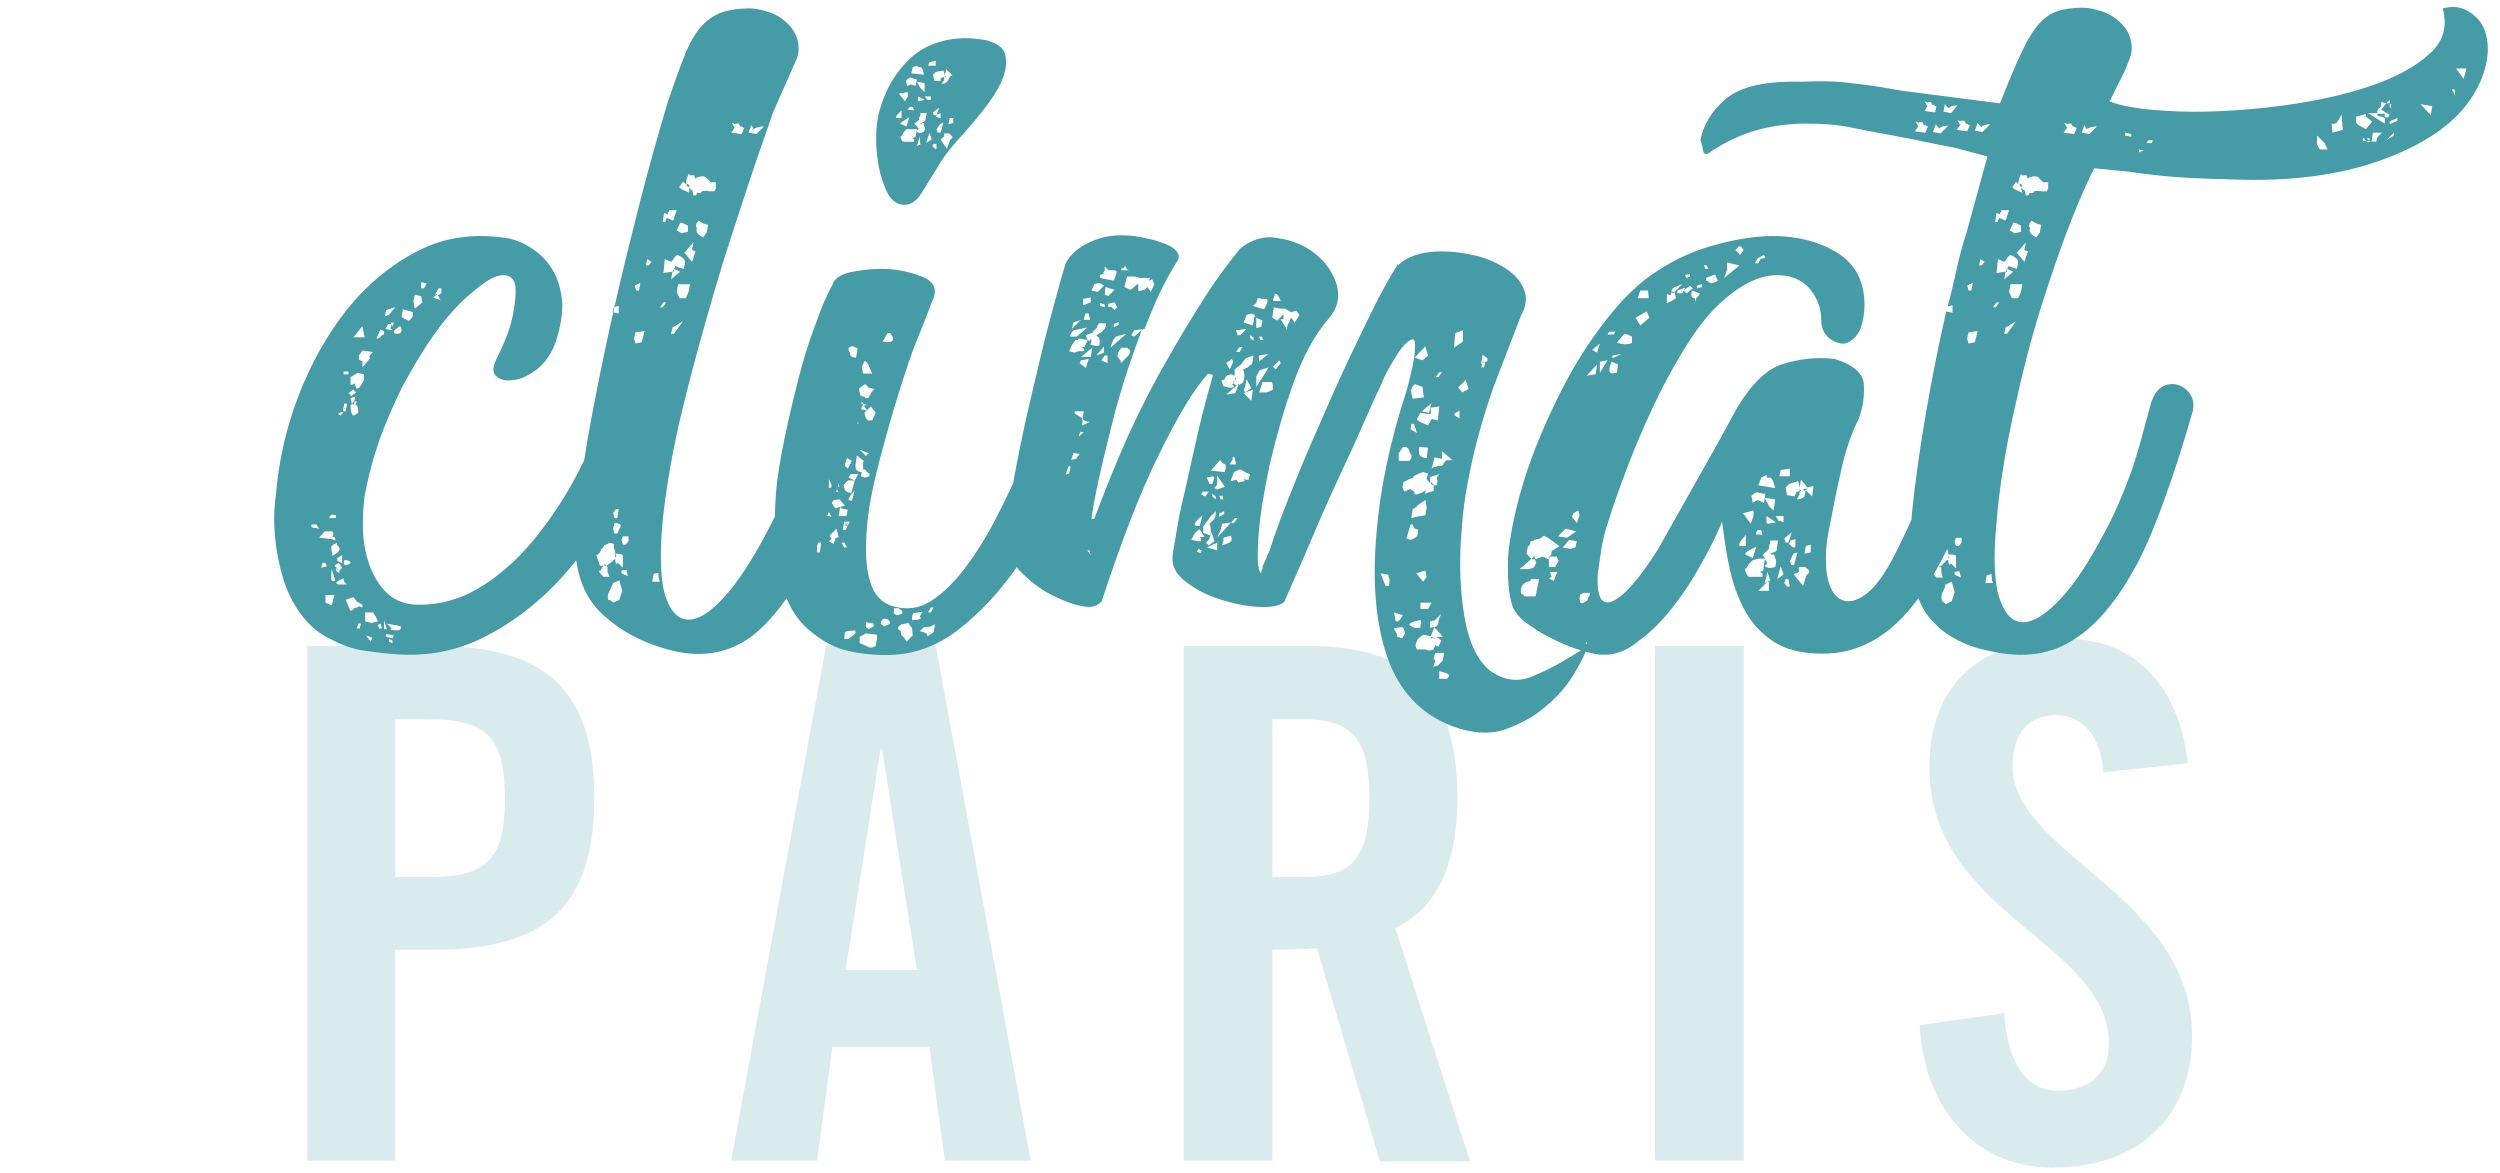 <svg xmlns="http://www.w3.org/2000/svg" x="0px" y="0px" viewBox="0 0 358 168">
<style type="text/css">
    .st0{opacity:0.2;fill:#459BA6;}
</style>
<path class="st0" d="M56.6,102.9v22.7h4.9c8.3,0,10.8-2.6,10.8-11.3s-2.6-11.3-10.8-11.3H56.6z M56.6,166.2H44V92.5h18.2
	c15.6,0,22.9,6,22.9,21.8S77.8,136,62.1,136h-5.5V166.2z M126.1,107.2l-5,31.7h10.2l-5-31.7H126.1z M119.2,149.9l-2.2,16.3h-12.3
	l13.6-73.7H134l13.6,73.7h-12.3l-2.2-16.3H119.2z M182.2,102.9v22.7h4.5c6.8,0,9.4-2.6,9.4-11.3s-2.6-11.3-9.4-11.3H182.2z
	 M182.2,136v30.2h-12.7V92.5h17.8c14.2,0,21.4,6,21.4,21.8c0,11.8-4.6,16.6-8.9,18.6l10.7,33.4h-12.9l-9-30.5
	C187.1,135.9,184.5,136,182.2,136z M249.6,166.2H237V92.5h12.7V166.2z M313.3,109.3l-12.1,1.3c-0.5-6.3-3.9-8.2-6.7-8.2
	c-4.1,0-6.3,2.7-6.3,7.3c0,12.6,25.7,18.6,25.7,38.6c0,12.2-8.2,18.9-20,18.9c-11.7,0-18.5-9.4-19-20.4l12.1-1.7
	c0.5,7.5,3.5,11.1,7.6,11.1c4.4,0,7.4-2.3,7.4-6.7c0-14.6-25.7-18.5-25.7-39.6c0-11.7,7.1-18.4,19.6-18.4
	C306.1,91.4,312.2,98.9,313.3,109.3z"/>
<path fill="#459BA6" d="M67.7,41.8c-2.1,1.7-3.9,3.8-5.6,6.2c-1.7,2.4-3.2,5-4.6,7.6c-1.3,2.7-2.5,5.4-3.4,8.1
	c-0.9,2.7-1.5,5.2-1.9,7.4c-0.2,1.7-0.3,3.5-0.2,5.3c0.1,1.8,0.5,3.5,1.1,5c0.6,1.5,1.5,2.8,2.5,3.7s2.5,1.5,4.4,1.5
	c3.4,0,6.5-1,9.4-2.9c2.9-1.9,5.4-4.3,7.6-7.1c2.2-2.8,4.1-5.7,5.7-8.8s2.9-5.9,3.9-8.3c0.4-0.6,0.9-0.9,1.5-0.9s1.3,0.2,1.9,0.5
	c0.6,0.4,1.1,0.8,1.5,1.5c0.4,0.6,0.6,1.2,0.5,1.6c-1,3.4-2.5,7-4.6,10.8c-2.1,3.8-4.7,7.3-7.8,10.6c-3.1,3.2-6.6,5.8-10.4,7.7
	s-7.9,2.7-12.3,2.4c-1.6-0.1-3.1-0.3-4.6-0.5c-1.5-0.2-3.1-0.7-4.6-1.5c-1.8-0.8-3.3-2-4.5-3.6s-2-3.2-2.6-5.1
	c-0.6-1.9-1-3.9-1.2-5.9c-0.2-2.1-0.2-4.1,0.1-6.2c0.4-4.7,1.4-9.4,3.2-14.1s4.1-8.8,7-12.5c2.9-3.6,6.3-6.4,10.2-8.4
	s8.1-2.5,12.7-1.8c1.2,0.2,2.4,0.7,3.6,1.5s2.1,1.7,2.9,3c0.8,1.3,1.2,2.8,1.4,4.5c0.1,1.7-0.2,3.6-0.9,5.8c-0.6,1.7-1.5,3-2.6,3.9
	c-1.2,0.9-2.3,1.5-3.4,1.6c-1.1,0.2-1.9,0-2.5-0.5c-0.6-0.5-0.6-1.3,0-2.5c1.1-2.2,1.9-4.2,2.3-6.1c0.4-1.9,0.5-3.3,0.4-4.4
	c-0.2-1-0.8-1.5-1.7-1.5C70.9,39.4,69.6,40.2,67.7,41.8z M52.1,53.6l-0.9-0.2L50.2,54v1.1h0.2c0.1,0,0.2-0.1,0.4-0.2l0.2,0.7h0.4
	l0.7-1.1V53.6z M51.3,51.5c0.1,0,0.2,0,0.3,0.1c0.1,0.1,0.2,0.1,0.3,0.1v0.9l1.1-1.3c-0.2-0.1-0.1-0.4,0.4-0.9l-1.5-0.2l-0.5,0.7
	V51.5z M50.2,87.5c0.2-0.1,0.4-0.2,0.5-0.4C50.9,87,51,87,51.1,87c0.1,0,0.2-0.1,0.3-0.2l0.5,0.2v-0.4l-0.7-0.4
	c-0.1,0-0.2-0.1-0.2-0.2c-0.1-0.1-0.2-0.3-0.4-0.5l-1.1,0.4L50.2,87.5z M52.3,87.7V89l0.9,0.2l0.9-0.2c-0.2-0.6-0.4-0.9-0.5-1
	c-0.1-0.1-0.1-0.2-0.1-0.3H52.3z M51.3,59.1c0-0.7-0.1-1.1-0.4-1.1l0.2-0.5h-0.4l0.2-0.7l-0.7,0.2l0.2,0.9L50.2,58
	c0,1,0.2,1.5,0.5,1.5L51.3,59.1z M59.2,44.7l-1.5-0.4l-0.2,1.1c0.4,0.2,0.7,0.4,0.9,0.5c0.2,0.1,0.5-0.2,0.7-0.6V44.7z M45.7,77
	l1.8,0.2l0.5,0.2V77c-0.1,0-0.2-0.1-0.4-0.2c0.2-0.2,0.2-0.5,0-0.7h-1.1L45.7,77z M59.4,42.2l-0.2,0.9l0.2,1.1l1.1-0.9l-0.2-0.9
	L59.4,42.2z M46.6,85.2v1.1l0.9,0.4l0.4-1.5H46.6z M48.2,77.7c-0.1,0.1-0.2,0.2-0.3,0.2c-0.1,0-0.2,0.1-0.3,0.2l-0.2,0.2l0.2,1.3
	c1.1-0.6,1.3-1.1,0.7-1.5L48.2,77.7z M51.9,46.7l-1.3,1.6h1.6L51.9,46.7z M57.4,89.7c-0.4-0.1-0.7-0.2-0.9-0.2l-1.1-0.2l0.7,0.7
	l-0.2,0.2c1,0.1,1.5,0.1,1.5-0.2V89.7z M63.2,42v-0.7h-0.4l-0.5,0.9h0.2l-0.5,0.4l1.1,0.4l-0.4-0.7L63.2,42z M49.7,83.7
	c-0.5-0.4-0.6-0.7-0.4-0.9c-1.1,0.4-1.4,0.7-0.9,0.9H49.7z M55.7,45.1l0.9-1.1l-1.3,0.4l-0.2,0.9L55.7,45.1z M48.1,81.3v0.4l0.5,0.4
	v-0.4l0.4-0.4l-0.5-0.7L47.9,81l0.7,0.7L48.1,81.3z M56.4,46.2h-0.4v0.2h-0.4l-0.4,0.7l0.9,0.2v-0.2L56.4,46.2z M56.8,47.8
	c0.7,0,0.9-0.4,0.5-1.1c-0.6,0.4-0.9,0.6-0.9,0.8C56.4,47.7,56.6,47.8,56.8,47.8z M53.9,48.5c0.2,0,0.5-0.1,0.7-0.4
	c0.1-0.1,0.2-0.2,0.4-0.2v-0.4l-0.5-0.4L53.9,48.5z M55.5,46l-0.9,1.3C54,46.7,54.3,46.2,55.5,46z M50.2,80.6c0-0.2-0.3-0.4-0.9-0.4
	c-0.1,0.5-0.1,0.7,0.2,0.7S50,80.8,50.2,80.6z M47.5,81.5c-0.1,0.8-0.1,1.4,0,1.6c0.1,0.2,0.3,0.2,0.5,0L47.5,81.5z M49,79.5
	l-0.7,0.4v0.4l0.7,0.4V79.5z M48.1,74.2v-0.4c-0.6-0.2-0.9-0.1-0.9,0.4H48.1z M50.6,55.8l-0.7,0.5l0.4,0.4l0.7-0.5L50.6,55.8z
	 M60.3,40.4v0.9h0.4l0.4-0.7L60.3,40.4z M49.7,57.8h-0.4l-0.2,1.1h0.4L49.7,57.8z M45.3,75.1h-0.7v0.4l1.1,0.2L45.3,75.1z
	 M55.3,90.8v0.4l0.9,0.2l0.2-0.4L55.3,90.8z M46.8,81.1l-0.2-0.5h-0.4l-0.2,0.7L46.8,81.1z M53.3,91.3L52.4,91l0.7,0.9L53.3,91.3z
	 M49.9,53.6v-0.4h-0.7v0.4H49.9z M51.7,89.3h-0.4l-0.2,0.7h0.4L51.7,89.3z M54.1,89.5l0.2,0.5h0.4l-0.2-0.7L54.1,89.5z M55,88.8v1.3
	h0.4L55,88.8z M48.4,59.3l0.4,0.2l0.4-0.5h-0.4L48.4,59.3z M55.7,91.5v0.4l0.5,0.2v-0.4L55.7,91.5z M56.3,47.1h-0.4l0.2-0.7
	L56.3,47.1z M50.4,57.8l0.4-0.4L50.6,58L50.4,57.8z M62.6,42v0.2h-0.2L62.6,42z M110.7,16.1c-0.8,2.4-2.1,5.9-3.6,10.5
	s-3.2,9.6-4.8,15.1s-3.2,11.2-4.6,17c-1.4,5.8-2.3,11.1-2.8,15.8c-0.5,5.2-0.3,9,0.5,11.2c0.8,2.2,2,3.2,3.6,3
	c1.6-0.2,3.4-1.6,5.4-4c2-2.4,4-5.7,6.1-9.8c1.2-2.4,2.4-5.1,3.6-7.9c1.2-2.9,2.2-5.9,3.2-9.2c0.4-1.2,0.9-2,1.6-2.4
	c0.7-0.4,1.5-0.5,2.2-0.3c0.7,0.2,1.3,0.6,1.8,1.3c0.5,0.7,0.6,1.5,0.4,2.5c-1.2,4.2-2.4,8.1-3.6,11.6c-1.2,3.5-2.5,6.6-3.8,9.4
	c-2.5,5.3-5.4,9.1-8.5,11.4c-3.1,2.2-6.8,2.9-11,1.9c-4.2-1-7.8-2.9-10.6-5.7c-2.8-2.9-3.9-7.2-3.3-13c0.5-4.5,1.2-9.4,2.2-14.7
	s2.1-10.6,3.3-15.9s2.5-10.5,3.8-15.6c1.3-5,2.6-9.6,3.8-13.6c1-3,1.9-5.4,2.6-7.2c0.8-1.8,1.6-3.1,2.5-4s1.9-1.5,2.9-1.8
	s2.3-0.5,3.7-0.5c0.8,0,1.8,0.2,2.7,0.5c1,0.3,1.8,0.8,2.5,1.4c0.7,0.6,1.3,1.4,1.6,2.3s0.4,1.9,0,3L110.7,16.1z M86.9,81l0.9-0.7
	h-0.2c0.4-0.1,0.5-0.2,0.5-0.4c0,0.7,0.1,1,0.4,0.7l0.7,0.7v-1.8c-0.1-0.1-0.4-0.2-0.7-0.2h-0.4c0-0.2,0-0.5-0.1-0.6
	s-0.1-0.5-0.1-0.8c-0.4-0.2-0.7-0.2-0.9,0l-0.5,0.2c0,0.1-0.1,0.3-0.4,0.5c-0.1,0.5-0.4,0.8-0.7,0.9l0.5,1.5h0.5l-0.4,0.7
	c-0.4,0-0.2,0.3,0.4,0.9h0.9L87,81.9v-0.7L86.9,81z M97.8,26c-0.2,0.4-0.4,0.6-0.5,0.7c-0.1,0.1,0.1,0.3,0.5,0.5l0.9,0.4v-0.7
	l0.4,0.4v-0.2l0.2,0.9c0.4,0,0.5-0.1,0.5-0.4c0.4,0.1,0.6,0.1,0.7-0.2c0.4-0.1,0.7-0.1,1.1,0h0.7l0.2-0.4v-0.9h-0.7l-0.7-0.7
	c-0.2-0.2-0.7-0.2-1.3,0l-0.2,0.2l-0.2-0.5h-0.4c0,0.1-0.1,0.1-0.4-0.2c-0.2,0.5-0.4,1-0.4,1.5L97.8,26z M98.1,37.6
	c0-0.5-0.4-0.8-1.1-1.1c-0.2,0.1-0.4,0.3-0.5,0.5c-0.1,0.2-0.2,0.3-0.4,0.5l-0.9-0.4l-0.2,2l1.3-0.2L96.1,40l1.3-1.1l-0.9-0.4
	c0.1-0.1,0.2-0.2,0.2-0.4c0.1,0,0.3,0.1,0.5,0.2l0.7,0.2L98.1,37.6z M87.8,83.5l-0.6,1.3c-0.2,0.4-0.2,0.7-0.1,1.1
	c0.2,0,0.5,0.1,0.7,0.4l0.9-0.4l0.4-1.3l-0.4-1.5L87.8,83.5z M97.1,40.7l-0.2,1.1l0.4,0.9h0.9c0.2-0.5,0.4-0.8,0.4-0.9l0.2-1.1H97.1
	z M100.7,32l-0.7-0.4c-0.4,0.5-0.4,0.8-0.2,1.1c-0.2,0.5,0.1,0.9,0.9,1.3l0.5-0.7l0.2-1.1L100.7,32z M91,47.6
	c-0.1,0.4-0.2,0.7-0.2,0.9l0.2,0.7l0.9-0.2l0.4-1.6L91,47.6z M99.1,35.8l0.2-1.1L98,36.2l1.1,1.3l0.5-1.5L99.1,35.8z M94.9,31.8h0.4
	v-0.2c0-0.1,0.1-0.2,0.2-0.4l0.9,0.4l0.5-1.5h-1.1c0,0.1,0,0.2-0.1,0.3c-0.1,0.1-0.1,0.2-0.1,0.3l-0.5-0.2L94.9,31.8z M98.5,32.3
	c-0.4-0.2-0.7-0.4-1.1-0.4l-0.5,1.1l0.7,0.4l0.9-0.2V32.3z M105.3,17.8l-0.5-0.2l0.4,0.7l-0.5,0.7l1.5,0.2l0.4-0.9
	c-0.1,0-0.2,0-0.3-0.1s-0.2-0.1-0.3-0.1l-0.2-0.4H105.3z M107.6,17.9l-0.4,1.1l1.1,0.2l1.1-1.1c-0.5,0-1,0.1-1.5,0.4L107.6,17.9z
	 M87.8,75.7l0.2,0.7h0.4l0.5-1.1c0-0.2-0.3-0.4-0.9-0.4L87.8,75.7z M93.6,82.2l-0.2,1.1h1.1c-0.1-0.2-0.2-0.5-0.2-0.9v-0.4
	L93.6,82.2z M89.2,76.8L89,77.3l0.2,0.7h0.4l0.4-0.5v-0.7H89.2z M96.1,47.8h0.4l1.3-1.8l-1.5,0.9L96.1,47.8z M87.9,44l-0.2,0.7
	l0.9,0.2v-1.1L87.9,44z M87.8,73.5l0.2,0.7h0.4l0.2-1.3h-0.4L87.8,73.5z M89,81.7v0.4l0.9,0.4l-0.2-0.9L89,81.7z M90.9,40.9l0.2,0.7
	h0.4l0.2-1.1L90.9,40.9z M92.7,37.1L92.5,38h0.4l0.4-0.5L92.7,37.1z M94.5,44h0.4l0.5-0.7h-0.4L94.5,44z M98.5,26.7
	c-0.1,0-0.2-0.1-0.2-0.4l0.4,0.2v0.4L98.5,26.7z M86.9,81h-0.4v-0.2L86.9,81z M88.1,79.3v0.5C88.3,79.8,88.3,79.6,88.1,79.3z
	 M96.5,38.9h-0.2l0.2-0.4V38.9z M155,60.6c-0.7,2.9-1.9,6.3-3.6,10.1c-1.6,3.8-3.6,7.4-6,10.8c-2.4,3.4-5.1,6.3-8.2,8.7
	s-6.5,3.6-10.3,3.6c-2.4,0-4.5-0.3-6.2-0.8s-3.4-1.5-5.1-3c-2.1-1.9-3.4-4.6-4-8.1c-0.6-3.5-0.8-7.1-0.5-11c0.2-2.7,0.7-5.5,1.3-8.4
	c0.6-2.9,1.3-5.7,2-8.5c0.7-2.7,1.5-5.3,2.4-7.6c0.8-2.3,1.6-4.2,2.4-5.6c0.2-0.8,1.1-1.5,2.5-1.8s2.9-0.5,4.5-0.5
	c2.1,0,4,0.4,5.8,1.1c1.8,0.7,2.3,1.9,1.5,3.5c-0.4,1-1,2.7-2,5.1c-1,2.4-1.9,5.2-2.9,8.4s-1.9,6.5-2.8,9.9
	c-0.9,3.5-1.5,6.6-1.7,9.6c-0.2,2.8-0.1,5.2,0.5,7.2c0.6,2,1.8,3.2,3.6,3.6c2.1,0.5,4,0.1,5.8-1.3c1.8-1.3,3.5-3.2,5.1-5.5
	c1.6-2.3,3.1-4.9,4.5-7.8c1.4-2.9,2.8-5.8,4.1-8.7l1.8-3.8c0.4-0.5,0.9-0.8,1.5-0.9c0.7-0.1,1.3-0.1,1.9,0s1.2,0.4,1.6,0.7
	C154.9,59.7,155.1,60.1,155,60.6z M132,27.6c-0.8,1.3-1.8,1.9-2.9,1.7c-1.1-0.2-1.9-1.1-2.5-2.8c-0.4-1-0.7-2.1-0.9-3.5
	c-0.2-1.3-0.3-2.8-0.2-4.4c0.1-1.8,0.6-3.6,1.4-5.4s1.9-3.3,3.2-4.6s2.9-2.2,4.8-2.7c1.9-0.5,4-0.6,6.5-0.1c1.6,0.5,2.5,1.2,2.6,2.3
	c0.2,1,0,2.2-0.6,3.6c-0.6,1.3-1.5,2.7-2.7,4.2c-1.2,1.5-2.4,2.9-3.6,4.2c-1.5,1.7-2.4,3-2.8,3.8C133.7,24.8,133,26,132,27.6z
	 M123.6,92.3c0.2,0.1,0.5,0.2,0.8,0.4c0.3,0.1,0.6,0.1,1-0.2c0-0.4,0.1-0.7,0.2-0.9v-0.7l-1.6-0.2l-0.9,0.5v0.9L123.6,92.3z
	 M130.6,89.9c-0.2-0.2-0.4-0.4-0.4-0.5c0.1-0.2-0.2-0.2-1.1,0c-0.6,0.4-0.7,0.7-0.2,0.9v-0.2l0.2,0.9c0.2,0.1,0.5,0.4,0.7,0.9
	l0.9-0.9L130.6,89.9z M118.7,68.6l-1.1,1.3h1.1v0.4l-0.4,0.7c0.2,0,0.6-0.2,1.1-0.7l0.7,0.2c-0.1-0.1-0.2-0.2-0.2-0.4
	c-0.1-0.1-0.2-0.2-0.2-0.4h0.5l-0.2-1.1l-1.5-0.2V68.6z M130.9,20.3V20l-0.2-0.2l0.4-0.2l0.2-1.1h-1.5c-0.4,0.4-0.6,0.7-0.7,1.1
	v-0.2c-0.2,0.1-0.2,0.4,0.2,0.9H130.9z M136.4,10.8l-0.9-0.9l-0.2,0.9l-0.2-0.7l-1.1,0.2l-0.4,0.4l0.2,0.9h0.9v-0.4l0.5-0.2v0.5
	l-0.4,0.5c0.4,0,0.7-0.1,0.9-0.4L136,11L136.4,10.8z M132,17.9l-0.2-0.2l0.7-0.4l0.2-1.1h-0.9c0,0.2,0,0.4-0.1,0.5s-0.1,0.3-0.1,0.5
	l-0.7,0.5l0.5,0.5c0.2,0.2,0.2,0.4-0.2,0.5c0.2,0.4,0.6,0.4,1.1,0.2c0.2-0.4,0.2-0.7,0-0.9v-0.4H132z M121.5,68.4l0.9,0.4h-0.5
	c-0.4-0.1-0.7,0.1-1.1,0.7l0.2,0.7c0.2,0.2,0.5,0.4,0.9,0.4l0.5-1.8l0.5-0.9h-1.1L121.5,68.4z M123.3,68.2l0.5,0.2l0.7-0.2v-0.4
	c-0.1,0-0.2,0-0.2-0.1s-0.1-0.1-0.2-0.1c0-0.2-0.2-0.4-0.5-0.4v-1.1h0.2l-1.1-0.9l-0.2,1.5c0,0.6,0.3,0.9,0.9,0.9L123.3,68.2z
	 M120.2,71.5l-1.3,0.2l0.7,1.1l0.7-0.2l-0.2,1.3h1.1l0.2-0.9l-0.9-0.2l-0.2-0.2l0.7-0.2L120.2,71.5z M124.4,55.5l-0.5-0.5
	c-0.6,0.4-0.9,0.6-0.9,0.7l0.2,0.9c0.1,0.1,0.3,0.2,0.5,0.2c0.1,0,0.2,0.1,0.2,0.2h0.4c-0.1,0.2-0.1,0.2,0.2-0.3
	c0.2-0.4,0.5-0.8,0.7-1L124.4,55.5z M119.1,74l-0.4-0.7h-0.4l0.2-0.9l-0.5-0.9h-1.3l0.7,0.9c-0.1,0.1-0.2,0.4-0.2,0.7l1.1,0.2
	l-0.2,0.5L119.1,74z M123.8,59.1c0.1,0.8,0.4,1.2,0.7,1.1h0.4l0.5-1.1l-0.7-0.9L123.8,59.1z M131.7,90.4c0.2,0,0.6,0.1,1.1,0.4
	c-0.1,0.2-0.1,0.3,0.2,0.2c0.2-0.1,0.5-0.3,0.7-0.5l0.2-1.1l-0.9,0.4h-0.7L131.7,90.4z M135.1,19.6l-0.2,0.2c-0.1,0-0.2,0.1-0.2,0.2
	l0.9,1.3l0.4-1.1c0-0.1,0.1-0.2,0.2-0.3c0.1-0.1,0.2-0.2,0.2-0.3v0.2c0.1-0.1-0.1-0.4-0.5-0.7h-0.7V19.6z M123.6,53.5h1.3l-0.4-0.9
	c-0.2-0.6-0.5-0.9-0.7-0.9l-0.4,0.9L123.6,53.5z M118,67.1v-0.5l-0.5-0.7c0.7-0.7,1.1-0.8,1.1-0.4c0.2,0.2,0.5,0.4,0.9,0.4L118,67.1
	z M130.7,9.6l-0.2,0.9l1.8,0.2c-0.1-0.7-0.3-1.1-0.5-1.1h-0.4V9.4L130.7,9.6z M122.2,49.6c-0.7,0-0.9,0.3-0.5,0.9
	c0,0.5,0.3,0.7,0.9,0.7l0.2-1.3L122.2,49.6z M120,76.6l-0.2-0.9l-0.9,0.9c-0.1,0.1-0.1,0.3,0.2,0.5l-0.4,0.4l0.7,0.4
	c0-0.1,0-0.2,0.1-0.4c0.1-0.1,0.1-0.2,0.1-0.4l0.5-0.2L120,76.6z M130.6,11.2c-0.2-0.2-0.5-0.1-0.9,0.4l0.2,0.7l0.5-0.2l0.7,0.2
	l0.2-0.9L130.6,11.2z M115.4,73.7h0.2l0.2-0.5h0.4l0.4,0.5c0,0.6-0.1,0.9-0.4,0.9C115.7,75,115.4,74.7,115.4,73.7z M122.4,58.6
	c0.4,0,0.7-0.1,0.9-0.2v0.2l0.9,0.2l-0.5-0.7c0.1,0,0.2-0.1,0.4-0.2h-0.4l-0.4-0.5v0.5h-1.1l-0.2,0.4L122.4,58.6z M126.4,48.9
	c1,0.2,1.5,0.1,1.5-0.5l-0.4-0.7h-0.4l-0.4,0.7L126.4,48.9z M130.6,88.8c1.1,0,1.5-0.2,1.1-0.5l0.4-0.7l-1.3,0.2
	c-0.1,0.1-0.2,0.4-0.2,0.7V88.8z M120.9,91.5c0.4,0,0.6,0,0.7-0.1l0.5-0.3H122l0.5-0.4v-0.4c-0.8,0-1.3,0.1-1.5,0.2L120.9,91.5z
	 M119.6,60.2h-1.1l0.2-1.1l1.1-0.2L119.6,60.2z M117.5,68l-0.2-0.4l0.9-0.4l0.2,0.9l-0.2,0.9l-0.9-0.4l0.5-0.7H117.5z M120.5,66.2
	l0.9,0.9L122,66l-0.7-0.4h-0.2L120.5,66.2z M126.6,89.7l0.9-0.4c-0.1-0.5-0.4-0.7-0.9-0.7c-0.2,0-0.4,0.2-0.5,0.7L126.6,89.7z
	 M128,87.9l0.5,0.2l0.7-0.2v-0.4l-0.5-0.4H128V87.9z M130,13.2l-1.3,0.2l0.9,1.1l0.4-0.7V13.2z M119.5,65.5h1.5l-0.9,0.9h-0.4
	L119.5,65.5z M132.4,13.2v-1.3l-1.1-0.2l0.5,0.9L132.4,13.2z M129.8,18.1l0.4-1.3c-0.8,0.5-1.3,0.8-1.3,0.9L129.8,18.1z M124.4,90.1
	l0.7-0.4v-0.4l-1.1-0.2v0.7L124.4,90.1z M134.6,17.8l-0.5,0.7l0.2,0.5h0.4l0.4-1.5L134.6,17.8z M120.9,74.6l-0.2,1.3h0.4l0.2-0.5
	l0.4-0.7H120.9z M132.9,9.4h1.1V8.7l-0.9,0.2L132.9,9.4z M117.6,77.7h-0.4l-0.2,0.5v0.9h0.4L117.6,77.7z M120.7,56.4l-0.4,0.7
	l-1.1-0.9L120.7,56.4z M129.1,16.9v-1.1c-0.7,0.7-1,1.1-0.7,1.1H129.1z M122.4,70.2c-0.6,0.7-0.9,1.2-0.9,1.3c0,0.1,0.2,0.2,0.5,0.2
	L122.4,70.2z M136,16.9l-0.2,0.9l0.7-0.2v-0.7H136z M122,60.7h0.9v-0.4l-0.7-0.4L122,60.7z M133.7,16.5h0.4l0.4-1.1l-0.9,0.7
	L133.7,16.5z M133.1,19l-0.5,1.5c0.1-0.1,0.2-0.2,0.3-0.2c0.1,0,0.2-0.1,0.3-0.2c0.1,0,0.2-0.1,0.2-0.2L133.1,19z M134,16.7
	c0.5,0.2,0.7,0.3,0.7,0.2v-0.7l-0.5,0.2L134,16.7z M131.5,13.8c-0.1,0.5-0.1,0.7,0.2,0.7l0.7-0.2L131.5,13.8z M132.8,14.3h0.5v-0.5
	h-0.9L132.8,14.3z M121.6,61.3l-0.4,0.9l-0.4-0.4v-0.4L121.6,61.3z M123.1,64.4l0.9,0.9l0.4-0.4L123.1,64.4z M130.9,15.8l-0.2-0.5
	h-0.4l-0.2,0.2c0,0.1-0.1,0.2-0.2,0.2L130.9,15.8z M131.7,19.6l-0.4,1.3l0.5-0.2L131.7,19.6z M133.5,20.9l0.4,0.4h0.2v-0.7h-0.4
	L133.5,20.9z M120.9,78.4h0.4l-0.4-0.7h-0.4L120.9,78.4z M132.9,87.7h0.4l0.4-0.7h-0.4L132.9,87.7z M119.1,69.5l-0.4-0.9v1.3
	C119,69.9,119.1,69.7,119.1,69.5z M115.6,77.5v-0.7h0.4l-0.2,0.7H115.6z M123.6,58l-0.4,0.4v-0.5h0.4V58z M115.4,76.4l0.2-0.4h0.4
	l-0.4,0.5L115.4,76.4z M121.3,75.3h-0.2v-0.7L121.3,75.3z M135.3,11v-0.2l0.2,0.2H135.3z M162.4,47.3l-0.4,0.7l0.4,0.2l1.1-0.9
	c-1.8,4.7-3.4,9.7-4.6,14.8c-1.3,5.1-2.2,9.2-2.6,12.2h0.4c1.5-4,3.1-8,4.8-11.8c1.8-3.9,3.6-7.5,5.6-10.9c1.9-3.4,3.8-6.5,5.6-9.3
	c1.8-2.8,3.5-5,4.9-6.7c1.6-1.3,3.4-1.9,5.4-1.5c2,0.3,3.8,1,5.3,2.2c1.5,1.2,2.5,2.6,3.1,4.4c0.5,1.8,0.2,3.4-1.2,5
	c-1.9,2.2-3.6,5.3-5,9.2c-1.4,3.9-2.5,7.9-3.4,11.7c-0.8,3.9-1.4,7.3-1.6,10.4s-0.1,4.7,0.4,5.1c0-0.1,0-0.3,0.1-0.5
	s0.1-0.3,0.1-0.5l0.2-0.4c0.1-0.2,0.2-0.5,0.3-0.7c0.1-0.2,0.2-0.6,0.5-1.1c0.8-2.7,2.1-6,3.7-10c1.6-4,3.4-8,5.2-12.1
	c1.8-4.1,3.6-7.8,5.3-11.3c1.7-3.5,3.1-6,4.2-7.7v0.2c1.3-1.3,3.4-2,6.2-2c1.6,0,3.2,0.2,4.9,0.6c1.7,0.4,3.2,1.1,4.4,1.9
	c1.2,0.8,2.1,1.8,2.5,2.9c0.5,1.1,0.4,2.4-0.4,3.8l-4,10.4c-1.1,3.2-2.1,6.5-2.9,10c-0.8,3.5-1.4,7-1.6,10.4
	c-0.4,4.6-0.2,8.7,0.4,12.3c0.6,3.6,1.8,6.1,3.5,7.6c2.1,1.6,4.3,1.9,6.6,0.8c2.4-1,4.6-2.3,6.8-3.7h-0.2l0.9-0.5
	c-0.2,1-0.9,2.3-1.9,4c-1,1.7-2.4,3.3-4.1,4.7c-1.7,1.5-3.7,2.5-5.9,3.3c-2.2,0.7-4.7,0.5-7.4-0.5c-4.5-1.7-7.6-5-9.3-9.8
	c-1.7-4.9-2.2-10.7-1.6-17.7c0.5-6.3,1.9-13.2,4.4-20.8c0.7-2.7,1.1-4.6,1.1-5.6c0.1-1,0-1.5-0.3-1.5c-0.3,0-0.7,0.3-1.2,0.8
	c-0.5,0.5-1,1.3-1.6,2.3c-0.6,1-1.2,2-1.6,3.1c-0.7,1.5-1.6,3.4-2.6,5.7c-1,2.4-2.2,4.9-3.5,7.7c-1.3,2.8-2.6,5.7-3.9,8.8
	s-2.7,6.2-4,9.2c-0.7,0.6-2,0.8-3.8,0.7c-1.8-0.1-3.6-0.5-5.5-1.1c-1.8-0.6-3.4-1.4-4.8-2.5s-2-2.2-1.9-3.6c0.1-1,0.4-2.4,0.7-4.3
	s0.8-4,1.4-6.5c0.5-2.4,1.1-4.9,1.7-7.6c0.6-2.6,1.3-5.1,2-7.6l-0.7-0.2c-2.1,2.3-4.4,6.2-7.1,11.7c-2.7,5.5-5.4,12.5-8.2,21.1v-0.2
	c-0.5,0.7-1.4,1-2.7,0.7c-1.3-0.2-2.8-0.8-4.4-1.6c-1.6-0.8-3-1.9-4.3-3.2c-1.3-1.3-2-2.6-2.3-3.9c0-1.8,0.3-4.6,1-8.5
	c0.7-3.8,1.5-7.9,2.5-12.1s1.9-8.2,2.9-11.9c1-3.7,1.7-6.3,2.2-7.9c0.7-1.3,1.9-2.3,3.4-3c1.5-0.7,3-1,4.5-1c1.2,0,2.4,0.1,3.5,0.4
	c1.1,0.2,2,0.5,2.8,0.8c0.8,0.3,1.4,0.7,1.7,1.1s0.4,0.8,0.2,1.2c-0.8,1.3-1.7,2.8-2.5,4.5c-0.8,1.6-1.5,3.4-2.3,5.4L162.4,47.3z
	 M205.2,69.5h0.5c0.2-0.5,0.2-0.8,0-1.1l0.4-0.5l-1.3,0.4v0.9c-0.4-0.4-0.5-0.6-0.5-0.7l0.2-0.7l-0.7-0.2c-0.7,0.2-1.2,0.5-1.5,0.7
	h0.2c-0.5,0.2-0.8,0.4-0.9,0.4l-0.7,0.4v0.4c-0.1,0.1-0.1,0.4,0.2,0.9L202,70c0,0.1,0.1,0.2,0.2,0.2c0.1,0.1,0.2,0.2,0.4,0.2
	c-0.2,0.5,0.1,0.5,0.9,0.2l0.7-0.4l-0.2,0.5l1.3-0.4V69.5z M175.2,55.3l0.7,0.2h0.5c0.4,0,0.4-0.2,0-0.5h0.2v-0.2
	c0.2,0.2,0.4,0.4,0.5,0.4l-1.5,1.3l1.3-0.2l0.4-1.1l0.7-0.4c0.1-0.2,0.2-0.6,0.2-1.1c0-0.4-0.1-0.6-0.2-0.7l0.2-0.2l0.5-0.2
	c0.2-0.2,0.4-0.4,0.5-0.4s0.2-0.4,0.3-1.3l-1.1,0.4l-0.7,0.9l-0.9,0.7v0.9l-0.5-0.2c-0.6,0.1-0.9,0.4-0.9,0.7l-0.5,0.2L175.2,55.3z
	 M153.9,50.5l0.5-0.2h0.5c0.2,0,0.4-0.1,0.4-0.2c0-0.1-0.1-0.2-0.4-0.4h0.4l0.4-0.9h0.2c0.1,0,0.2,0,0.2-0.1c0-0.1,0.1-0.1,0.2-0.1
	c0,0.5-0.1,0.7-0.2,0.7c0.4,0.2,0.8,0.3,1.3,0.2c0.1-0.5,0.1-0.8,0-1.1L157,48l0.7-0.4c0.5-0.4,0.7-0.8,0.7-1.3h-1.1
	c0,0.1,0,0.2-0.1,0.3s-0.1,0.2-0.1,0.3l-0.7,0.7h0.2l-1.1,0.4l0.2,0.7l-0.9-0.2c-0.2,0-0.4,0-0.4,0.1s-0.1,0.1-0.2,0.1h-0.2
	l-0.5,0.7l-0.4,0.9L153.9,50.5z M206.7,91.3l-1.3-1.5l-0.5,1.3l-1.1-0.2c-0.6,0.4-0.9,0.7-0.9,0.9c-0.1,0.2-0.2,0.5-0.2,0.7l0.2,0.5
	h1.3c0.2,0.2,0.6,0.2,1.1,0c0-0.1,0-0.2,0.1-0.3c0.1-0.1,0.1-0.2,0.1-0.3l0.5,0.2l0.4-0.9l-0.7-0.5H206.7z M153.9,59.1l-0.2,1.1
	c-0.4,0.4-0.5,0.7-0.5,1.1l-0.4,0.2l-0.2,0.7l-0.2,0.5l0.4,0.7c0.5,0,0.8-0.1,1.1-0.4l1.3-1.1c-0.1,0-0.3,0-0.5-0.1
	c-0.2-0.1-0.4-0.1-0.6-0.1c0-0.1,0-0.2-0.1-0.3c-0.1-0.1-0.1-0.2-0.1-0.3l0.5-0.2l0.2,0.2l1.5-0.7c-0.5,0-0.8-0.1-1.1-0.4l0.2-1.1
	H153.9z M165,40l-0.5,0.2l0.2-0.4h-1.5l-0.7-0.2h-1.1l-0.4,1.5l0.9,0.4l1.1-0.9v1.1l0.9-0.2l0.4-0.4l0.5,0.7l0.5-1.1L165,40z
	 M203.4,59.1l-0.5,0.9c0,0.2,0.5,0.5,1.6,0.9l0.5-0.9l0.9,0.2l0.2-2l-1.3,0.2l0.2-0.7l-1.5,1.3L203.4,59.1z M185.6,44.5l-0.7,0.2
	l-0.9-0.5h-0.7l-0.9-0.2l-0.2,1.5l0.7,0.4l0.9-0.9v0.7h-0.4l0.9,1.5c0-0.5,0.1-0.8,0.2-0.9c0.1-0.1,0.2-0.2,0.2-0.4s0.1-0.2,0.2-0.4
	l0.5,0.7l0.7-1.1L185.6,44.5z M202.1,74.2l0.7-0.2l1.3-0.2l0.2-1.1l-0.2-1.1l-1.3,0.9h0.2l-0.7,0.4L202.1,74.2z M179,67.9l-0.5-0.2
	l-0.9-0.5l-0.9,0.4l-0.5,1.3l0.9-0.2l0.2,0.4l0.9-0.2v-0.4l0.2,0.2h0.4L179,67.9z M200.3,64.9V66h1.5c0.4-0.4,0.4-0.7,0.2-1.1v0.2
	l-0.3-0.8c-0.1-0.2-0.3-0.3-0.8-0.3L200.3,64.9z M206.7,66.4l0.4-0.5h0.9l-1.5-1.3v1.1l-1.1-0.2l-0.2,0.9l-0.2,0.7
	c0.1-0.1,0.2-0.2,0.4-0.2c0.2,0,0.4-0.1,0.5-0.2C206.5,66.8,206.7,66.6,206.7,66.4z M202.3,57.1l1.6-0.2l-0.2-1.5l-1.1-0.4
	c-0.2,0.2-0.4,0.4-0.4,0.5c0,0.1-0.1,0.2-0.2,0.4L202.3,57.1z M158.2,38.2v0.4c0,0.1,0,0.2-0.1,0.3c-0.1,0.1-0.1,0.2-0.1,0.3
	l-0.5,0.2v0.4l2,0.4c0.2-0.6,0.4-1,0.4-1.2c0-0.2-0.1-0.3-0.4-0.3h-0.7L158.2,38.2z M160.6,49.8l-0.4,0.5l-0.2,0.7l0.5,0.7V52
	l1.1-1.1c0.4-0.5,0.3-0.8-0.2-1.1H160.6z M173.2,75l0.7-0.7c0.1-0.1,0.2-0.5,0.2-1.1l-0.7,0.7l-1.1,1.5v0.9l1.1,0.4
	C173.4,75.6,173.3,75.1,173.2,75z M149.1,66.6l1.3-0.9v0.2c0.2-0.2,0.4-0.5,0.4-0.7c0-0.6,0.4-0.5,1.1,0.2l-0.9,1.8l-0.9-0.7
	L149.1,66.6z M201.4,77.1l0.5,0.2c1-0.2,1.3-0.7,1.1-1.5c-0.2,0-0.4-0.1-0.5-0.2l-0.2-0.5H202L201.4,77.1z M180.8,54.7l-0.5,1.5h1.1
	l0.9-0.4c0-0.6-0.1-1-0.2-1.1H180.8z M208.2,49.8l1.3-0.9v-1.6l-1.1,0.4L208.2,49.8z M180.5,42.9v-0.2h-0.4l-0.2,0.7l-0.5,0.4
	l1.6,0.5c0.6-1,0.7-1.5,0.2-1.5H180.5z M175.2,66.4l-0.5-0.5l-1.3,1.5l2,0.2C175.6,66.8,175.6,66.4,175.2,66.4z M205.2,95.5l0.7-0.2
	l0.7-0.7l0.2-1.1h-1.3l-0.2,0.9c0.1,0,0.2,0.1,0.2,0.4L205.2,95.5z M152.4,65.8l-0.4,1.3c-0.2,0.4-0.1,0.7,0.4,0.9l0.7-0.2l0.2-0.9
	L152.4,65.8z M181.7,52.6l-1.3,0.4l-0.5,0.9v1.5L181.7,52.6z M179.7,45.1l-0.5-0.2l-0.7,0.2l-0.4,1.1l1.3,0.4L179.7,45.1z
	 M200.1,91.2l0.7,0.2l0.4-0.7c-0.1-0.6-0.3-0.9-0.5-0.9c-0.2,0-0.6,0.1-1.1,0.2l0.4,0.7L200.1,91.2z M204.5,50.9l-0.4-1.3l-1.5,1.6
	l1.1,0.4L204.5,50.9z M170.6,77.3l0.9,0.2h0.5v-0.4l-0.2-0.2h0.7l-0.7-1.1c-0.4,0.2-0.6,0.4-0.6,0.5c-0.1,0.1-0.2,0.2-0.3,0.4
	L170.6,77.3z M203.2,64v1.1c0.4,0.4,0.7,0.5,1.1,0.5l0.2-1.5L203.2,64z M153.5,48.2h0.7l1.5-1.3l-2,0.4c-0.4,0.5-0.5,0.8-0.5,0.8
	C153.2,48.2,153.3,48.2,153.5,48.2z M158.1,40.9l-0.7-0.4l-0.7,0.2l-0.4,0.9l0.9,0.2L158.1,40.9z M201.8,89.5l0.7,0.4h0.9
	c0-0.2,0-0.5,0.1-0.6c0.1-0.2,0-0.3-0.1-0.5l-0.9,0.2l-0.5,0.2L201.8,89.5z M209.4,56.2l0.9-0.5l-0.4-1.3l-1.1,1.1L209.4,56.2z
	 M198.9,83.9L199,83c-0.1-0.2-0.2-0.5-0.2-0.7l-1.1-0.2l0.7,1.8H198.9z M206,89.2v-0.4l0.4-0.9l-0.9,0.9l-0.7,0.2v0.9
	c0.6-0.1,0.9-0.2,1-0.3S205.8,89.4,206,89.2z M203.8,83.3l0.5-0.7l-0.2-0.9l-1.3,0.4L203.8,83.3z M204.5,87.2l0.5-0.9h-1.6v0.9
	H204.5z M175.2,77v0.4l-0.2,0.7l1.1-0.4c0.2-0.2,0.3-0.4,0.3-0.5s-0.1-0.3-0.1-0.5L175.2,77z M206.1,97.2h1.1
	c0.5-0.4,0.4-0.7-0.4-0.9l-0.7-0.2V97.2z M173.9,69.9l0.4,0.2l1.1-0.4l-1.1-1.6v1.3L173.9,69.9z M161.3,47.8l-1.5,0.4l-0.4,0.5
	l-0.4,1.1L161.3,47.8z M158.2,42.2l0.5,0.2l0.9-0.9l-1.3-0.4L158.2,42.2z M176.3,74.8L175,75l-0.2,0.9l-0.5,1.1L176.3,74.8z
	 M179.4,55.8l-1.3,0.5l1.1,1.1L179.4,55.8z M154.1,65.7l0.5-0.7l-1.3-0.2l-0.2,1.1L154.1,65.7z M179.9,45.5v1.5l0.7-0.2l0.2-0.9
	L179.9,45.5z M156.2,51.1l0.2-1.3l-1.6,1.3H156.2z M212.5,52.6l0.2-0.7h-0.2l0.5-0.2v-0.4l-0.7-0.5l-0.2,1.3h0.2l-0.2,0.5H212.5z
	 M179.2,55.6l-0.7-1.3l-0.2,1.1c0,0.1-0.1,0.2-0.2,0.4l0.2,0.4L179.2,55.6z M154.6,52l0.9,0.7l0.4-1.3l-1.1,0.2L154.6,52z
	 M156.2,43.3v-0.7l-1.1,0.2v0.9L156.2,43.3z M200.9,88.1l-1.3-0.4l0.2,0.9c0,0.2,0.1,0.4,0.3,0.4S200.5,88.7,200.9,88.1z
	 M173.9,77.5l-0.4-1.3l-0.4,1.1l-0.4,0.4l0.4,0.4L173.9,77.5z M159.2,44l0.4,0.4l0.4-0.4l-0.4-0.7l-0.9,0.2v0.4L159.2,44z
	 M174.3,77.7l-1.5,0.7l1.5,0.4V77.7z M171.4,75.3h0.4l0.4-1.5C171,74.8,170.8,75.3,171.4,75.3z M173.9,68.4l-0.2-0.2l-0.9,0.2
	l0.4,0.9h0.4L173.9,68.4z M175.6,52l0.5,0.9l0.5-1.1l-0.2-0.4L175.6,52z M182.3,42.9v0.2h1.1c-0.2-0.6-0.5-0.9-0.6-1
	c-0.2-0.1-0.3,0-0.3,0.3L182.3,42.9z M177.6,48l0.9-0.9l-1.5,0.2l0.2,0.7H177.6z M155.2,45.8h0.9l-0.2-0.9h-0.5L155.2,45.8z
	 M158.2,50.9l-0.5,0.7l0.9,0.4v-1.1H158.2z M202,61.5l0.9,0.5l-0.4-1.3h-0.4L202,61.5z M176.5,65.8l-0.4,0.7h0.9
	c-0.1-0.7-0.2-1.1-0.4-1.1C176.5,65.5,176.5,65.6,176.5,65.8z M180.3,50.9v0.9l1.3-1.1L180.3,50.9z M183.2,51.6l-0.9,0.9l0.4,0.4
	l0.7-0.9L183.2,51.6z M208.3,59.5l0.7,0.4v-1.1l-0.7,0.4V59.5z M172.6,71.1l0.5-0.7h-0.9l-0.2,0.4L172.6,71.1z M153.7,46.2l-0.2,0.9
	l1.3-1.3L153.7,46.2z M158.1,50.5v-0.9l-1.1,1.3L158.1,50.5z M160.8,38.5l-0.2-0.2v0.4h1.1c-0.2,0-0.4-0.2-0.5-0.5V38L160.8,38.5z
	 M177,50.4h0.5l0.4-0.7h-0.4L177,50.4z M159.5,46.4v0.5l0.7-0.4v-0.4L159.5,46.4z M174.6,73.5V74l0.7-0.4v-0.4L174.6,73.5z
	 M150.6,63.3l0.4,0.2l0.4-0.4L151,64h-0.4V63.3z M176.8,74.2l-0.5,0.7h0.4l0.5-0.7H176.8z M158.2,43.6l-0.7-0.2v0.4l0.7,0.2V43.6z
	 M206,54l0.5-0.7h-0.4l-0.5,0.7H206z M171.4,79l0.5,0.2l0.2-0.4l-0.5-0.2L171.4,79z M175,70.8v0.2h-0.4l0.2,0.5h0.4L175,70.8z
	 M180.7,48.2h-0.4l0.2,0.5h0.4L180.7,48.2z M179.6,48.4L179,48v0.4l0.5,0.4V48.4z M174.1,71.1l-0.5-0.4v0.4l0.5,0.4V71.1z
	 M203.6,58.9l0.9,0.2v0.2l-1.1-0.2L203.6,58.9z M155.7,78.8l0.5,0.7l-0.2-0.7H155.7z M204.9,59.3h-0.4l0.4-0.9V59.3z M204.9,91.2
	l0.7,0.2h-0.7V91.2z M205.1,69.1c0,0.1,0,0.2,0.1,0.2c0.1,0,0.1,0.1,0.1,0.2l-0.4-0.2v-0.2H205.1z M177,53.8v0.4
	c0,0.1-0.1,0.2-0.2,0.4L177,53.8z M227.1,91.9v0.4l0.2-0.2L227.1,91.9z M176.6,54.6h0.2l-0.2,0.2V54.6z M212.3,52v-0.2h0.2L212.3,52
	z M151.3,62.9v-0.2h0.2L151.3,62.9z M155.9,48.7l-0.2,0.2v-0.2H155.9z M177.4,54.9v0.2h-0.2L177.4,54.9z M163.7,47.1l-0.2,0.2v-0.2
	H163.7z M227.8,93.5c-0.7-0.1-1.6-0.4-2.7-0.8c-1.1-0.4-2.2-0.9-3.3-1.5c-1.1-0.5-2.1-1.2-3.1-1.9c-1-0.7-1.6-1.5-2-2.2
	c-0.4-1-0.6-2.2-0.7-3.6c-0.1-1.5-0.1-2.9,0-4.4c0.4-3.4,1.2-7.1,2.5-11.1s3-7.9,4.9-11.7c1.9-3.8,4.1-7.3,6.6-10.5s4.9-5.5,7.5-7.1
	c2.4-1.6,5.1-2.8,8-3.6c2.9-0.8,5.7-1.3,8.4-1.3c3.5,0,6.6,0.8,9.2,2.4c2.6,1.6,3.9,4.1,3.9,7.6c-0.1,2.1-0.5,3.5-1.2,4.3
	c-0.7,0.8-1.4,1.2-2.1,1.1c-0.7-0.1-1.4-0.4-2-1c-0.6-0.6-0.9-1.4-0.9-2.4c0-1.6-0.5-3-1.6-4.4c-1.1-1.3-2.7-2-4.7-2
	c-2.8,0-5.8,1.6-9.1,4.9c-1.6,1.7-3.1,3.8-4.6,6.3c-1.5,2.5-2.9,5.1-4.2,7.9c-1.3,2.8-2.5,5.6-3.6,8.5c-1.1,2.9-2,5.4-2.7,7.7
	c-0.5,1.5-0.8,2.8-1,4c-0.2,1.2-0.3,2.3-0.5,3.3c-0.2,3.4,0.5,4.8,2.1,4.1s3.8-3.1,6.5-7.4l8.9-15.8l2.5-4.6
	c2.1-3.4,4.2-5.5,6.6-6.2c2.3-0.7,4.7-1,7.3-0.7c2.7,0.8,4.1,2.1,4.2,3.6c0.1,1.6-0.1,3.2-0.7,4.9c-1.1,2.2-2,4.8-2.6,7.7
	c-0.7,3-1.2,5.7-1.7,8.3c-0.4,1.9-0.5,3.7-0.4,5.3c0.1,1.6,0.5,2.8,1,3.6c0.5,0.8,1.3,1.3,2.2,1.3s2-0.5,3.2-1.6
	c1.2-1.2,2.4-3,3.6-5.4s2.3-4.8,3.4-7.4c1-2.5,1.9-5,2.7-7.4c0.8-2.4,1.3-4.2,1.5-5.6c0.1-0.6,0.5-1.1,1.3-1.4
	c0.7-0.3,1.5-0.5,2.3-0.5c0.8-0.1,1.5,0.1,2.3,0.4c0.7,0.3,1.1,0.7,1.1,1.2c-2.8,10.8-6.3,19.4-10.4,25.8c-4.1,6.4-9.1,9.5-14.9,9.4
	c-2.8,0-5.1-0.6-6.8-1.7c-1.8-1.2-3.1-2.6-4.1-4.4c-1-1.8-1.7-3.8-2.2-6c-0.5-2.2-0.8-4.5-1.1-6.8c-0.4,1-1.1,2.6-2.3,4.8
	c-1.2,2.2-2.5,4.5-4.2,6.7c-1.6,2.2-3.5,4.2-5.6,5.7C232.3,93.7,230.1,94.1,227.8,93.5z M222.9,79.7H222c0-0.1,0-0.2,0.1-0.3
	c0.1-0.1,0.1-0.2,0.1-0.5l1.1-0.7l-1.5-1.1l-0.7-0.4l-0.5,0.4l-0.9,0.2c0,0.1-0.2,0.2-0.5,0.2c-0.1,0.5-0.2,0.7-0.4,0.7l-0.2,1.1
	l0.7,0.7l-0.4,0.4l-1.3,1.1h1.3l0.7-0.2l0.4-0.7l-0.2-0.5l1.1-0.4l0.9,0.4v1.1h0.9l0.5-0.9L222.9,79.7z M253.7,79.5l-0.2-0.2
	l0.9-0.4l0.2-1.5h-1.1c0,0.2,0,0.5-0.1,0.6c-0.1,0.2-0.1,0.4-0.1,0.6l-0.9,0.9l0.4,0.5h-0.9l-0.9,0.2l-0.5,0.5
	c-0.2,0.2-0.3,0.5-0.5,0.8v-0.2c-0.2,0.2-0.1,0.7,0.4,1.3h2v-0.5l-0.4-0.2l0.5-0.2l0.2-1.6l0.2,0.2c0.2,0.2,0.2,0.5-0.2,0.7
	c0.4,0.4,0.8,0.4,1.5,0.2c0.2-0.6,0.2-1,0-1.3c0-0.2-0.1-0.4-0.2-0.5H253.7z M256.2,69.3l-0.5,0.5l0.2,1.1l1.1,0.2
	c0-0.1,0-0.2,0.1-0.3s0.1-0.2,0.1-0.3l0.5-0.2v0.5l-0.4,0.7c0.5,0,0.8-0.1,1.1-0.4l0.2-0.9l0.9,0.9l0.2-1.5l-0.9,0.2l-0.9-1.1
	l-0.2,1.1l-0.2-0.9L256.2,69.3z M219.1,83.2c-1,0.2-1.4,0.8-1.3,1.8c0.1,0,0.3,0.1,0.5,0.4h1.6l0.5-2.5h-1.1L219.1,83.2z
	 M257.5,81.9c0,0.1-0.1,0.2-0.4,0.2c-0.1,0-0.2,0.1-0.2,0.2l1.3,1.6l0.4-1.3c0-0.1,0.1-0.3,0.4-0.5c0.2-0.2,0.1-0.5-0.5-0.9h-0.9
	V81.9z M252.2,68.4l-0.4,1.1l2.4,0.4c-0.2-1-0.5-1.5-0.7-1.5H253V68L252.2,68.4z M251.9,70.6c-0.2-0.2-0.6-0.1-1.1,0.4L251,72
	l0.7-0.4l0.9,0.4l0.2-1.3L251.9,70.6z M233.7,48.2c-0.5-0.2-0.8-0.4-1.1-0.4l-1.1,1.3l1.1,0.2c0.6,0,1-0.1,1.1-0.2V48.2z
	 M234.2,45.5l0.7,1.1l1.3-1.1l-0.4-0.9L234.2,45.5z M240.9,40.7c-1.2,0.4-1.7,0.7-1.5,1.1l-0.2,0.5l-0.5-0.2v1.3
	c0.6-0.2,1-0.5,1.3-0.7l-0.2-0.9L240.9,40.7z M247.3,37.6v1.1l-0.4,1.1l2.2-1.8L247.3,37.6z M224.2,75.7l-1.1,1.1l1.3,0.2l1.3-0.9
	L224.2,75.7z M224.7,77.3l-0.9,1.1l1.1,0.2l0.7-0.2l0.2-0.9L224.7,77.3z M231.5,53.5c0.1-0.7,0.2-1.2,0.2-1.3l-0.9-0.4
	c-0.6,1.3-0.4,1.9,0.5,1.6H231.5z M253.1,81.9l-0.4,1.6l0.4-0.2l-1.3,1.3h1.5v-1.3l0.2-0.2L253.1,81.9z M226.7,85
	c-0.4,0-0.5,0.2-0.5,0.7s0.1,0.7,0.4,0.7l0.7-0.4c0.1-0.4,0.2-0.6,0.3-0.7c0.1-0.1,0.1-0.2,0.1-0.4H226.7z M236,41.6h-1.1l-0.4,1.1
	h1.6L236,41.6z M251.1,73.1l-1.5,0.4l1.1,1.5l0.4-1.1V73.1z M254,73.1l0.2-1.6l-1.5-0.2l0.7,1.3L254,73.1z M254.8,68.2h1.5v-1.1
	l-1.3,0.2L254.8,68.2z M246,40.2l-0.4-0.9l-1.3,0.5v0.4c0.1,0,0.2,0,0.3,0.1c0.1,0.1,0.2,0.1,0.3,0.1h-0.2c0.2,0.2,0.5,0.2,0.9,0
	L246,40.2z M251,79.9l0.5-1.6c-1.1,0.5-1.6,0.8-1.6,1.1L251,79.9z M225.1,74l0.7,0.9l0.4-1.1l-0.2-0.7l-0.7,0.4L225.1,74z
	 M242.8,43.3c0-0.4,0.1-0.7,0.4-0.9c0.1-0.1,0.2-0.2,0.2-0.4l-1.1-0.4c-0.2,0.7-0.1,1.1,0.4,1.1L242.8,43.3z M242.4,41.3l-0.4-0.4
	l-0.9,0.7l0.2-0.4l-1.1,0.4V42h0.7l0.2-0.4l0.4,0.4L242.4,41.3z M250,78.2v-1.6c-1,1.1-1.2,1.6-0.7,1.6H250z M256.8,79.3l-0.5,1.1
	l0.2,0.5h0.4l0.5-1.8L256.8,79.3z M222,81.9c0,0.2,0.1,0.5,0.2,0.7l-0.4,0.2l0.7,0.4l0.5-1.3H222z M228.7,52.2l-1.5,1.6l1.3-0.2
	L228.7,52.2z M230.2,51.6l-1.1,0.2v1.6L230.2,51.6z M258.6,78.2l-0.2,1.1l0.9-0.2v-1.1L258.6,78.2z M253,73.9
	c-0.1,0.7-0.1,1.1,0.2,1.1l1.1-0.2L253,73.9z M249.7,35.8l-0.4-0.5h-0.4c0,0.1-0.1,0.3-0.4,0.5l0.7,0.7L249.7,35.8z M256.2,77.9
	c0.6,0.6,0.9,0.7,0.9,0.2v-0.9l-0.7,0.2L256.2,77.9z M255,74.6l0.4,0.2v-0.9h-1.1l0.4,0.7H255z M255,81.1l-0.5,1.8
	c0.2-0.1,0.5-0.3,0.7-0.5l0.2-0.2L255,81.1z M255.7,77.7h0.4l0.5-1.5l-1.1,0.9L255.7,77.7z M252.8,36.9l-0.2-0.4l-0.9,0.5l-0.4,0.7
	h0.4c0.1,0,0.2-0.1,0.2-0.2c0-0.1,0.1-0.2,0.2-0.4L252.8,36.9z M255.5,83.5l0.4,0.5h0.4l-0.2-1.1h-0.4L255.5,83.5z M252.4,76.6
	l-0.2-0.7h-0.5c-0.1,0.1-0.2,0.2-0.2,0.4s-0.1,0.2-0.2,0.2L252.4,76.6z M228.7,50.5l0.4-1.3l-1.1,0.9L228.7,50.5z M231.3,47.5h-0.9
	l-0.2,0.4h0.9L231.3,47.5z M243.7,41.1v-0.4l-0.7,0.2v0.4L243.7,41.1z M241.5,39.8l0.5-0.2v-0.4l-0.7,0.2L241.5,39.8z M232.2,50.7
	l-1.3,0.2v0.4L232.2,50.7z M244.2,38.5h0.4l-0.2-0.5H244L244.2,38.5z M219.3,80.1l0.4-0.5l0.2,0.5H219.3z M258.2,70h0.7l-0.4,0.2
	v0.2L258.2,70z M222,79.7c-0.1,0.1-0.2,0.2-0.2,0.4v-0.4H222z M239.8,41.8l-0.2,0.2c-0.1,0-0.2-0.1-0.2-0.2H239.8z M257.7,70.4V70
	l0.2,0.2L257.7,70.4z M253.3,83.3h-0.2l0.2-0.2V83.3z M308,57.8c0.4-1.2,0.9-2,1.6-2.4c0.7-0.4,1.5-0.5,2.2-0.3
	c0.7,0.2,1.3,0.6,1.8,1.3c0.5,0.7,0.6,1.5,0.4,2.5c-1.3,4.5-2.6,8.6-3.9,12.2c-1.3,3.6-2.6,6.9-4.1,9.7c-2.7,5-5.6,8.6-8.9,10.7
	c-3.3,2.2-7.2,2.8-11.8,1.8c-4.4-0.8-7.5-2.7-9.5-5.5c-1.9-2.8-2.6-7.6-2-14.4c0.4-3.9,1-8.4,1.9-13.7s1.9-10.3,3-15.1l0.9,0.2v-1.1
	l-0.7,0.2c0.5-1.8,0.9-3.6,1.3-5.4s0.8-3.4,1.3-4.8l3.1-11.3l-4.9-1.3c-1.3-0.2-2.5-0.5-3.6-0.7s-2.2-0.5-3.5-0.7
	c-2.5-0.5-5-0.9-7.3-1.4s-4.6-0.6-6.7-0.6c-2.4,0-4.7,0.3-6.9,0.9c-2.2,0.6-4.4,1.6-6.7,3.1c-0.6,0.5-1,0.5-1.1-0.1
	c-0.1-0.5-0.2-1.1-0.4-1.5c0.4-2.2,1.6-4.2,3.6-5.9c2.1-1.8,5.6-2.6,10.7-2.5c2.7-0.1,5.1-0.1,7.2,0.2c2.1,0.2,4.6,0.6,7.4,1.1
	l14,1.8c1.2-3,2.2-5.5,3.1-7.3c0.8-1.8,1.7-3.2,2.5-4.1s1.7-1.5,2.6-1.8s2.2-0.5,3.6-0.5c0.8,0,1.8,0.2,2.7,0.5
	c1,0.3,1.8,0.8,2.5,1.4s1.3,1.4,1.6,2.3s0.4,1.9,0,3l-0.7,1.8l-2.2,4.4c1.1,0.5,2.7,0.8,4.8,1.1c2.1,0.2,4.5,0.4,7.2,0.4
	c4.1,0,8.4-0.3,12.9-0.9c4.5-0.6,8.6-1.5,12.2-2.7c3.6-1.2,6.5-2.7,8.6-4.6c2.1-1.8,2.7-4,2-6.6c1.5-0.4,2.7-0.2,3.8,0.5
	c1.1,0.7,1.9,1.6,2.3,2.9c0.4,1.3,0.5,2.8,0.1,4.6s-1.2,3.6-2.5,5.4c-2.5,3.5-6.8,6.3-12.7,8.4c-5.9,2.1-12.9,3-20.9,2.7
	c-4.7-0.1-8.1-0.3-10.1-0.5c-2-0.2-3.6-0.4-4.8-0.6l-5.1-0.5c-0.7,1.3-1.8,3.7-3.2,7.2c-1.4,3.5-2.8,7.6-4.3,12.3s-2.8,9.8-4,15.3
	c-1.2,5.5-2.1,10.8-2.5,16c-0.5,5.1-0.3,8.8,0.5,11c0.8,2.2,1.9,3.3,3.5,3.2c1.5-0.1,3.3-1.3,5.4-3.6c2.1-2.3,4.1-5.5,6.2-9.5
	c1.3-2.4,2.5-5.2,3.6-8.2S307,61.4,308,57.8z M277.9,81.1l0.7-0.7h-0.2c0.1,0,0.2,0,0.3-0.1c0.1-0.1,0.2-0.1,0.3-0.1
	c0,0.6,0.1,0.8,0.4,0.5l0.7,0.7v-1.8c-0.1-0.1-0.4-0.2-0.7-0.2H279c0-0.2,0-0.5-0.1-0.6c-0.1-0.2-0.1-0.5-0.1-0.8
	c-0.2-0.2-0.5-0.2-0.7,0l-0.7,0.2c0,0.1-0.1,0.3-0.4,0.5c-0.1,0.5-0.4,0.8-0.7,0.9l0.5,1.5h0.5l-0.4,0.7c-0.4,0-0.2,0.3,0.4,0.9h0.9
	l-0.2-0.7v-0.7l-0.4-0.2H277.9z M288.7,26c-0.2,0.4-0.4,0.6-0.5,0.7c-0.1,0.1,0.1,0.3,0.5,0.5l0.9,0.4l-0.2-0.7l0.5,0.4v-0.2
	l0.2,0.9c0.4,0,0.5-0.1,0.5-0.4c0.4,0.1,0.6,0.1,0.7-0.2c0.2-0.1,0.6-0.1,1.1,0h0.7l0.2-0.4v-0.9h-0.7l-0.7-0.7
	c-0.2-0.2-0.7-0.2-1.3,0l-0.2,0.2l-0.2-0.5h-0.4c0,0.1-0.1,0.1-0.4-0.2c-0.2,0.5-0.4,1-0.4,1.5L288.7,26z M289,37.6
	c0-0.5-0.4-0.8-1.1-1.1c-0.2,0.1-0.4,0.3-0.5,0.5c-0.1,0.2-0.2,0.3-0.4,0.5l-0.9-0.4l-0.2,2l1.3-0.2L287,40l1.3-1.1l-0.9-0.4
	c0.1-0.1,0.2-0.2,0.2-0.4c0.1,0,0.3,0.1,0.5,0.2l0.7,0.2L289,37.6z M342.2,14.3l-0.5,0.5l-0.7-0.2c0,0.6-0.1,0.9-0.4,0.9
	c-0.1,0.2-0.2,0.5-0.2,0.7h-1.3l2.4,1.5v-0.9h0.5l0.2-0.5c0.1-0.1,0.2-0.4,0.2-0.7v-0.7h-0.2V14.3z M278.5,84.1
	c-0.1,0.2-0.2,0.5-0.4,0.9c-0.1,0.4-0.1,0.7,0,1.1c0.1,0,0.3,0.1,0.5,0.4l0.9-0.4l0.4-1.3l-0.4-1.5l-0.9,0.4L278.5,84.1z
	 M338.9,16.3l-1.5,0.4v0.9c0.2,0.2,0.4,0.4,0.5,0.4l0.9,0.5l0.9-1.1l-0.9-0.7V16.3z M287.9,40.7l-0.2,1.1l0.4,0.9h0.9
	c0.2-0.5,0.4-0.8,0.4-0.9l0.2-1.1H287.9z M291.6,32l-0.7-0.4c-0.4,0.5-0.4,0.8-0.2,1.1c-0.2,0.5,0.1,0.9,0.9,1.3l0.5-0.7l0.2-1.1
	L291.6,32z M334,19l1.5-0.4l-0.2-2.2c-0.2,0.5-0.5,0.8-0.6,1.1c-0.2,0.2-0.5,0.3-0.8,0.2L334,19z M281.9,47.6
	c-0.1,0.4-0.2,0.7-0.2,0.9l0.2,0.7l0.9-0.2l0.4-1.6L281.9,47.6z M289.9,35.8l0.2-1.1l-1.3,1.5l1.1,1.3l0.5-1.5L289.9,35.8z
	 M285.7,31.8h0.4v-0.2c0-0.1,0.1-0.2,0.2-0.4l0.9,0.4l0.5-1.5h-1.1c0,0.1,0,0.2-0.1,0.3c-0.1,0.1-0.1,0.2-0.1,0.3l-0.5-0.2
	L285.7,31.8z M289.4,32.3c-0.4-0.2-0.7-0.4-1.1-0.4l-0.5,1.1l0.7,0.4l0.9-0.2V32.3z M280.8,17.4l-0.5-0.2l0.4,0.7l-0.5,0.7l1.5,0.2
	l0.4-0.9c-0.1,0-0.2,0-0.3-0.1c-0.1-0.1-0.2-0.1-0.3-0.1l-0.2-0.4H280.8z M274.8,17.6l-0.5-0.2l0.4,0.7l-0.5,0.7l1.5,0.2l0.4-0.9
	c-0.1,0-0.2,0-0.3-0.1c-0.1-0.1-0.2-0.1-0.3-0.1l-0.2-0.4H274.8z M296.1,17.8l-0.5-0.2l0.4,0.7l-0.5,0.7l1.5,0.2l0.4-0.9
	c-0.1,0-0.2,0-0.3-0.1s-0.2-0.1-0.3-0.1l-0.2-0.4H296.1z M276.1,14.7l-0.5-0.2l0.4,0.7l-0.4,0.7l1.5,0.2l0.2-0.9
	c-0.1,0-0.2,0-0.3-0.1c-0.1-0.1-0.2-0.1-0.3-0.1l-0.2-0.4H276.1z M331.8,20.7l0.4,0.7h1.1l-0.4-0.9l-1.1-1.1V20.7z M342.2,16.3
	l0.2-0.5v-0.2c0-0.1,0-0.2-0.1-0.2s-0.1-0.1-0.1-0.2v-0.4h-0.5l-0.7,0.9l1.1,0.7L342.2,16.3z M277.2,17.8l-0.4,1.1l1.1,0.2l1.1-1.1
	c-0.6,0-1,0.1-1.3,0.4L277.2,17.8z M283.2,17.6l-0.4,1.1l1.1,0.2l1.1-1.1c-0.6,0-1,0.1-1.3,0.4L283.2,17.6z M278.5,14.9l-0.2,1.1
	l1.1,0.2l0.9-1.1c-0.6,0-1,0.1-1.3,0.4L278.5,14.9z M298.5,17.9l-0.4,1.1l1.1,0.2l1.1-1.1c-0.5,0-1,0.1-1.5,0.4L298.5,17.9z
	 M339.6,20.3h0.7c0-0.4,0.1-0.7,0.4-0.9l0.4-0.4h-1.3L339.6,20.3z M278.6,75.9l0.2-0.7c0.6,0,0.9,0.1,0.9,0.4l-0.5,1.1h-0.4
	L278.6,75.9z M346.6,14.9l1.5,1.6l0.2-1.3L346.6,14.9z M351.7,9.8l1.1,1.5l0.4-1.5H351.7z M284.5,82.4l-0.2,1.1h1.1
	c-0.1-0.2-0.2-0.5-0.2-0.9v-0.4L284.5,82.4z M280.1,77l-0.2,0.5l0.2,0.7h0.4l0.4-0.5V77H280.1z M287,47.8h0.4l1.3-1.8l-1.5,0.9
	L287,47.8z M278.6,73.7l0.4-0.5h0.4l-0.2,1.3h-0.4L278.6,73.7z M279.9,81.9v0.4l0.9,0.4l-0.2-0.9L279.9,81.9z M281.7,40.9l0.2,0.7
	h0.4l0.2-1.1L281.7,40.9z M341.5,16.9l-0.4-0.2c-0.5,0-0.7-0.1-0.7-0.4h1.1V16.9z M342.2,17.4v0.4l1.1-0.5v-0.4L342.2,17.4z
	 M339.3,19.8h-0.9v0.4h0.5l0.2,0.2l0.4-0.2h-0.2V19.8z M283.6,37.1l-0.2,0.9h0.4l0.4-0.5L283.6,37.1z M305.2,19.6v-0.4
	c-0.4-0.1-0.7-0.2-0.9-0.2v0.4L305.2,19.6z M285.4,44h0.4l0.5-0.7h-0.4L285.4,44z M307.6,20.1l-0.2,0.4h0.7l0.2-0.4H307.6z
	 M341.7,20.1l1.1-0.7V19L341.7,20.1z M351.5,12.8h-0.4l0.5,0.9L351.5,12.8z M338.9,19.8l0.4,0.4h-0.4l-0.4-0.4H338.9z M306.3,21.4
	v0.4c0.1,0,0.2,0,0.3-0.1c0.1-0.1,0.2-0.1,0.3-0.1h0.2L306.3,21.4z M289.4,26.7c-0.1,0-0.2-0.1-0.2-0.4l0.4,0.2l-0.2,0.4V26.7z
	 M277.7,81.1h-0.4V81L277.7,81.1z M279,79.5c0.1,0.2,0.1,0.4,0,0.5V79.5z M287.4,38.9h-0.2l0.2-0.4V38.9z"/>
</svg>
